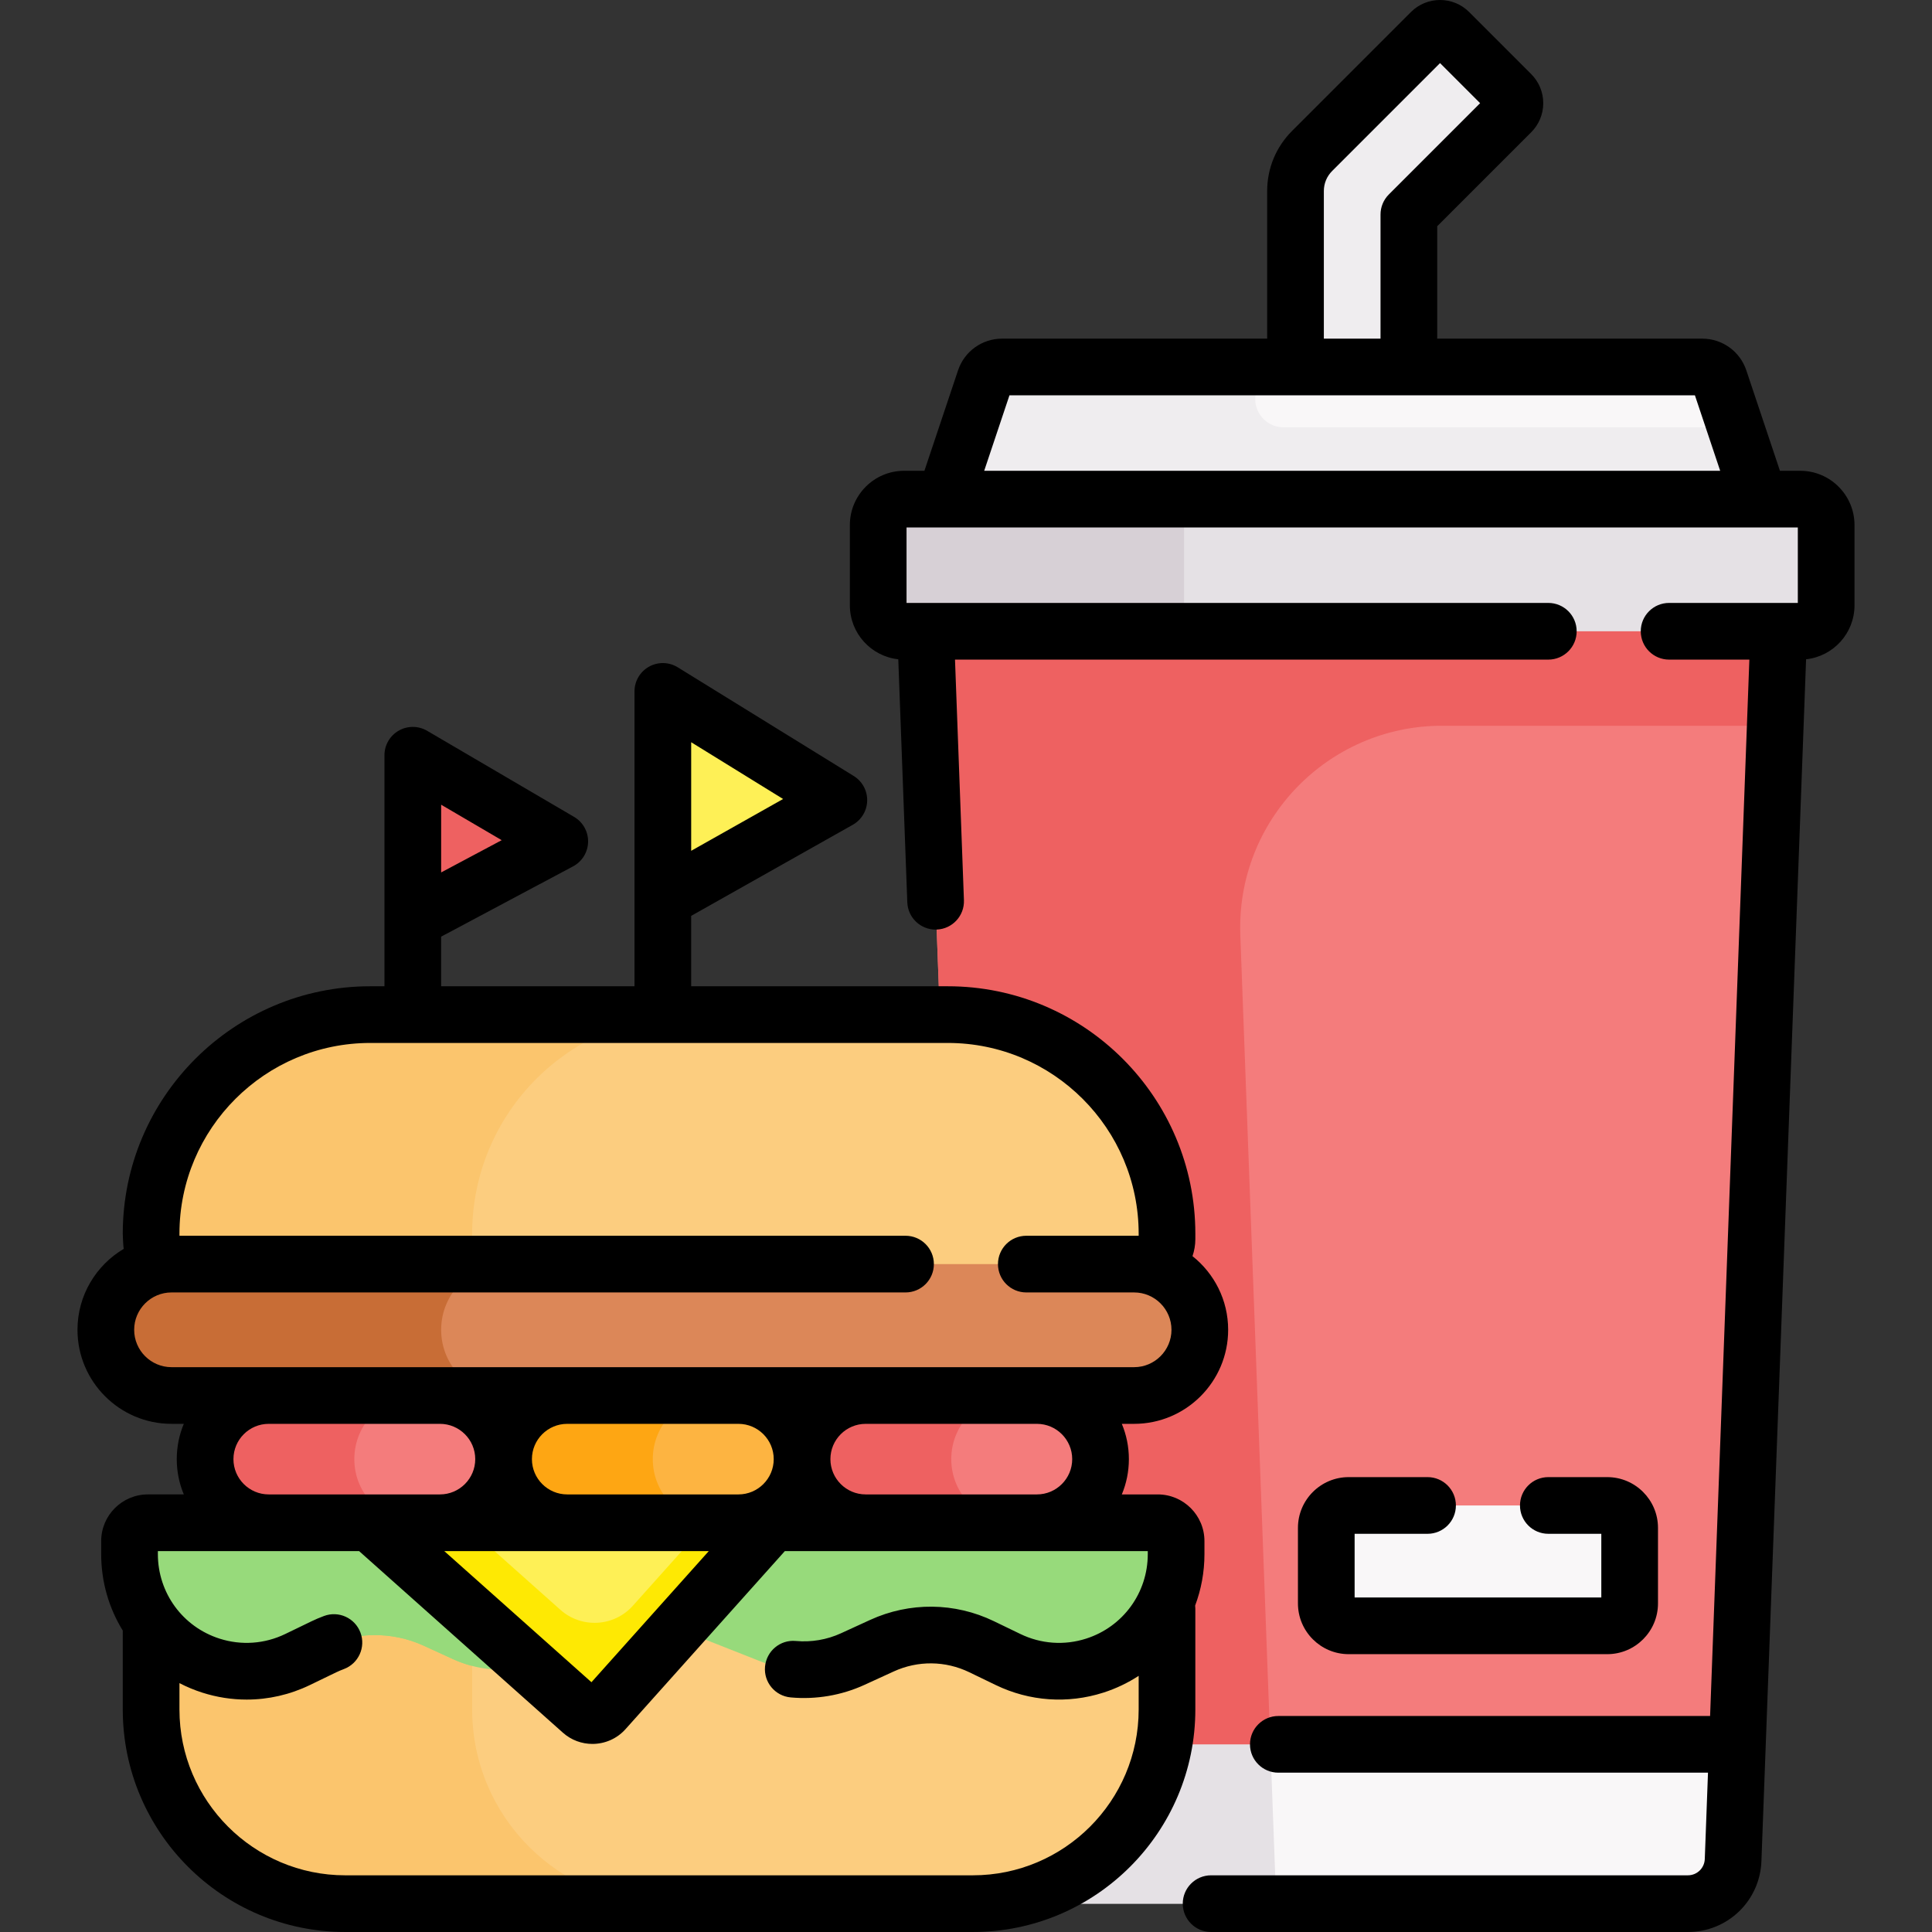 <svg id="Capa_1" enable-background="new 0 0 511.295 511.295" height="512" viewBox="0 0 511.295 511.295" width="512" xmlns="http://www.w3.org/2000/svg"><rect x="0" y="0" width="511.295" height="511.295" fill="#333333" stroke="none"/><g><g><g><g><path d="m452.143 439.003h-175.892l-20.364 22.627 1.57 42.16h189.23c6.45 0 11.74-5.1 11.97-11.54l1.14-30.62z" fill="#f9f7f8"/></g></g><path d="m335.349 439.003h-59.098l-20.363 22.628 1.57 42.16h80.3l-1.57-42.16z" fill="#e5e1e5"/><path d="m470.748 146.021v21.04l-10.95 294.57h-.12-203.79l-10.93-294.57v-21.04z" fill="#f47c7c"/><path d="m244.958 146.021v21.04l10.93 294.57h80.301l-7.946-214.141c-1.123-30.273 23.114-55.426 53.408-55.426h88.168l.929-25.003v-21.04z" fill="#ee6161"/><g><path d="m372.85 120.122h-30v-69.566c0-3.979 1.58-7.794 4.394-10.606l31.465-31.465c1.321-1.321 3.463-1.321 4.784 0l16.429 16.429c1.321 1.321 1.321 3.463 0 4.784l-27.072 27.071z" fill="#efedef"/></g><path d="m465.657 132.093-10.615-31.707c-.653-1.95-2.479-3.264-4.535-3.264h-185.315c-2.056 0-3.882 1.314-4.535 3.264l-10.615 31.707-7.433 19.176 229.611-2.262z" fill="#f9f7f8"/><g><path d="m218.28 213.845-39.962 22.515h-2.9v-53.38l42.949 26.528c1.631 1.008 1.583 3.396-.087 4.337z" fill="#fef056"/><path d="m145.449 221.085c1.176.689 1.141 2.4-.061 3.041l-33.84 18.035-2.3 1.16v-43.45z" fill="#ee6161"/></g><path d="m93.773 348.564h157.985v75.174h-157.985z" fill="#fccd7f"/><g><path d="m308.843 425.769v26.642c0 28.378-23.005 51.384-51.384 51.384h-166.084c-28.378 0-51.384-23.005-51.384-51.384v-20.642-20.758l268.852 1.266z" fill="#fccd7f"/><path d="m124.957 452.41v-20.642-20.357l-84.967-.4v20.758 20.642c0 28.378 23.005 51.384 51.384 51.384h84.967c-28.378-.001-51.384-23.006-51.384-51.385z" fill="#fbc56d"/><path d="m306.402 402.991h-21.265-80.783l-15.319 11.809h-59.778l-31.368-11.809h-37.49-21.267c-2.679 0-4.851 2.172-4.851 4.851v3.452c0 13.477 8.713 25.409 21.551 29.512 7.565 2.417 15.769 1.838 22.918-1.619l7.001-3.385c8.318-4.022 17.997-4.122 26.396-.272l7.721 3.539c7.67 3.516 16.442 3.751 24.29.651l17.228-6.804c7.313-2.888 15.45-2.888 22.762 0l17.228 6.804c7.848 3.1 16.62 2.864 24.29-.651l7.721-3.539c8.399-3.85 18.078-3.75 26.396.272l7.001 3.385c7.15 3.457 15.354 4.037 22.918 1.619 12.838-4.103 21.551-16.035 21.551-29.512v-3.452c0-2.679-2.172-4.851-4.851-4.851z" fill="#97da7b"/><g id="XMLID_32_"><g><path d="m195.428 369.311c9.3 0 16.83 7.54 16.83 16.84 0 4.65-1.88 8.86-4.93 11.91-3.04 3.05-7.25 4.93-11.9 4.93h-45.32c-9.3 0-16.84-7.54-16.84-16.84 0-4.65 1.89-8.86 4.93-11.91 3.05-3.05 7.26-4.93 11.91-4.93z" fill="#fdb441"/><g fill="#f47c7c"><path d="m274.418 369.311c9.3 0 16.84 7.54 16.84 16.84 0 4.65-1.88 8.86-4.93 11.91s-7.26 4.93-11.91 4.93h-45.32c-9.3 0-16.84-7.54-16.84-16.84 0-4.65 1.88-8.86 4.93-11.91s7.26-4.93 11.91-4.93z"/><path d="m116.438 369.311c9.29 0 16.83 7.54 16.83 16.84 0 4.65-1.89 8.86-4.93 11.91-3.05 3.05-7.26 4.93-11.9 4.93h-45.32c-9.3 0-16.84-7.54-16.84-16.84 0-4.65 1.88-8.86 4.93-11.91s7.26-4.93 11.91-4.93z"/></g></g></g><g id="XMLID_490_"><g><path d="m172.758 386.151c0-4.65 1.89-8.86 4.93-11.91 3.05-3.05 7.26-4.93 11.91-4.93h-39.49c-4.65 0-8.86 1.88-11.91 4.93-3.04 3.05-4.93 7.26-4.93 11.91 0 9.3 7.54 16.84 16.84 16.84h39.49c-9.3-.001-16.84-7.541-16.84-16.84z" fill="#fea613"/><g fill="#ee6161"><path d="m251.747 386.151c0-4.65 1.88-8.86 4.93-11.91s7.26-4.93 11.91-4.93h-39.49c-4.65 0-8.86 1.88-11.91 4.93s-4.93 7.26-4.93 11.91c0 9.3 7.54 16.84 16.84 16.84h39.49c-9.299-.001-16.84-7.541-16.84-16.84z"/><path d="m93.768 386.151c0-4.65 1.88-8.86 4.93-11.91s7.26-4.93 11.91-4.93h-39.49c-4.65 0-8.86 1.88-11.91 4.93s-4.93 7.26-4.93 11.91c0 9.3 7.54 16.84 16.84 16.84h39.49c-9.301-.001-16.84-7.541-16.84-16.84z"/></g></g></g><path d="m112.782 416.338v-3.452c0-.259.037-.508.076-.756l-14.971-9.139h-37.49-21.265c-2.679 0-4.851 2.172-4.851 4.851v3.452c0 13.477 8.713 25.409 21.551 29.512 7.565 2.417 15.769 1.838 22.918-1.619l7.001-3.385c8.318-4.022 17.997-4.122 26.396-.272l7.721 3.539c1.614.74 3.286 1.337 4.979 1.786-7.442-5.751-12.065-14.723-12.065-24.517z" fill="#97da7b"/><path d="m97.888 402.991 56.074 49.962c1.748 1.557 4.426 1.406 5.987-.339l44.405-49.623z" fill="#fef056"/><path d="m167.492 424.944c-5.002 5.59-13.585 6.075-19.185 1.085l-25.857-23.038h-24.562l56.074 49.962c1.748 1.557 4.426 1.406 5.987-.339l44.405-49.623h-17.217z" fill="#fee903"/><path d="m472.221 149.006-6.563-16.914-6.361-19h-119.609c-5.124 0-8.74-5.023-7.113-9.882l.946-2.825c.653-1.95 2.479-3.264 4.535-3.264h-72.863c-2.056 0-3.882 1.314-4.535 3.264l-10.615 31.707-7.433 19.176 73.143-.72 1.295-3.34v3.327z" fill="#efedef"/><path d="m476.428 167.063h-237.156c-3.788 0-6.859-3.071-6.859-6.859v-21.253c0-3.788 3.071-6.859 6.859-6.859h237.156c3.788 0 6.859 3.071 6.859 6.859v21.253c0 3.788-3.071 6.859-6.859 6.859z" fill="#e5e1e5"/><path d="m313.362 160.204v-21.253c0-3.787 3.069-6.857 6.856-6.859h-80.947c-3.788 0-6.859 3.071-6.859 6.859v21.253c0 3.788 3.071 6.859 6.859 6.859h80.948c-3.786 0-6.857-3.071-6.857-6.859z" fill="#d7d0d6"/><path d="m425.349 430.267h-68.422c-3.276 0-5.932-2.656-5.932-5.932v-19.991c0-3.276 2.656-5.932 5.932-5.932h68.422c3.276 0 5.932 2.656 5.932 5.932v19.991c-.001 3.276-2.656 5.932-5.932 5.932z" fill="#f9f7f8"/></g><path d="m301.819 334.623.408-.082-2.23-9.32h-239.547l-15.054 9.317c-9.603 0-17.389 7.785-17.389 17.388 0 9.603 7.785 17.388 17.389 17.388h254.741c9.603 0 17.389-7.785 17.389-17.388 0-9.035-6.893-16.457-15.707-17.303z" fill="#dc8758"/><path d="m116.748 351.926c0-9.604 7.785-17.389 17.389-17.389l15.054-9.317h-88.741l-15.054 9.317c-9.603 0-17.389 7.785-17.389 17.388 0 9.603 7.785 17.388 17.389 17.388h88.74c-9.603.002-17.388-7.783-17.388-17.387z" fill="#c86d36"/><g id="XMLID_1_"><g><path d="m308.848 326.511v1.41c0 3.66-2.97 6.62-6.62 6.62h-255.62c-3.66 0-6.62-2.96-6.62-6.62v-1.41c0-32.03 25.97-58 58-58h152.86c32.03 0 58 25.97 58 58z" fill="#fccd7f"/></g></g><path d="m124.954 327.921v-1.41c0-32.03 25.97-58 58-58h-84.966c-32.03 0-58 25.97-58 58v1.41c0 3.66 2.96 6.62 6.62 6.62h84.967c-3.661 0-6.621-2.96-6.621-6.62z" fill="#fbc56d"/></g><g><path d="m316.342 425.768c0-.293-.021-.581-.054-.866 1.6-4.255 2.464-8.848 2.464-13.608v-3.452c0-6.811-5.541-12.352-12.351-12.352h-9.514c1.2-2.877 1.866-6.031 1.866-9.338s-.666-6.461-1.866-9.338h3.25c13.724 0 24.888-11.165 24.888-24.889 0-7.888-3.693-14.926-9.436-19.489.481-1.419.753-2.933.753-4.513v-1.416c0-36.114-29.382-65.496-65.497-65.496h-67.929v-18.63l42.763-24.102c2.312-1.304 3.763-3.731 3.816-6.384s-1.3-5.138-3.558-6.531l-46.58-28.766c-2.314-1.431-5.221-1.495-7.594-.169-2.375 1.324-3.847 3.831-3.847 6.55v78.031h-51.171v-13.13l34.92-18.605c2.397-1.277 3.917-3.752 3.972-6.468s-1.363-5.25-3.708-6.623l-38.894-22.784c-2.32-1.359-5.189-1.372-7.521-.035s-3.771 3.819-3.771 6.507v61.139h-3.758c-36.115 0-65.497 29.382-65.497 65.496 0 0 .092 3.161.248 4-7.315 4.339-12.231 12.313-12.231 21.417 0 13.724 11.165 24.889 24.888 24.889h3.25c-1.2 2.877-1.866 6.031-1.866 9.338s.666 6.461 1.866 9.338h-9.514c-6.811 0-12.351 5.541-12.351 12.352v3.452c0 7.357 2.061 14.317 5.722 20.246-.002.076-.011.15-.011.228v20.643c0 32.469 26.415 58.884 58.884 58.884h166.084c32.469 0 58.884-26.415 58.884-58.884v-26.642zm-133.425-229.341 24.329 15.024-24.329 13.712zm-66.171 16.533 16.026 9.388-16.026 8.539zm167.008 173.193c0 5.148-4.189 9.338-9.338 9.338h-45.314c-5.149 0-9.338-4.189-9.338-9.338s4.189-9.338 9.338-9.338h45.314c5.149 0 9.338 4.19 9.338 9.338zm-133.645-9.338h45.314c5.149 0 9.338 4.189 9.338 9.338s-4.189 9.338-9.338 9.338h-45.314c-5.149 0-9.338-4.189-9.338-9.338s4.189-9.338 9.338-9.338zm37.469 33.676-31.052 34.701-38.947-34.701zm-152.07-58.564c0-5.452 4.436-9.889 9.888-9.889h1.208 193.042c4.142 0 7.5-3.357 7.5-7.5s-3.358-7.5-7.5-7.5h-192.155v-.529c0-27.844 22.653-50.496 50.497-50.496h152.858c27.844 0 50.497 22.652 50.497 50.496v.529h-1.205-28.529c-4.142 0-7.5 3.357-7.5 7.5s3.358 7.5 7.5 7.5h28.529c5.452 0 9.888 4.437 9.888 9.889s-4.436 9.889-9.888 9.889h-254.742c-5.452-.001-9.888-4.437-9.888-9.889zm26.272 34.226c0-5.148 4.189-9.338 9.338-9.338h45.314c5.149 0 9.338 4.189 9.338 9.338s-4.189 9.338-9.338 9.338h-45.314c-5.149 0-9.338-4.189-9.338-9.338zm195.679 110.142h-166.084c-24.198 0-43.884-19.687-43.884-43.884v-6.98c1.92.995 3.941 1.844 6.058 2.52 3.843 1.228 7.796 1.837 11.736 1.837 5.736 0 11.443-1.292 16.729-3.849l7-3.385c.58-.28 1.231-.556 1.992-.841 3.878-1.455 5.842-5.778 4.387-9.656-1.456-3.879-5.78-5.844-9.657-4.387-1.191.446-2.253.897-3.25 1.379l-7.001 3.386c-5.44 2.631-11.61 3.069-17.37 1.227-9.77-3.122-16.334-12.11-16.334-22.367v-.804h53.251l53.94 48.061c2.233 1.991 5.025 2.971 7.808 2.971 3.229 0 6.444-1.319 8.758-3.906l42.169-47.125h96.047v.804c0 10.257-6.564 19.245-16.333 22.367-5.758 1.842-11.929 1.404-17.37-1.227l-7.002-3.386c-10.368-5.014-22.317-5.135-32.785-.338l-7.722 3.539c-3.712 1.701-7.835 2.4-11.927 2.028-4.126-.392-7.775 2.659-8.153 6.784s2.66 7.775 6.785 8.153c6.695.612 13.455-.538 19.545-3.329l7.722-3.539c6.388-2.93 13.68-2.853 20.005.205l7.001 3.386c8.92 4.313 19.028 5.027 28.466 2.012 3.37-1.077 6.504-2.585 9.357-4.443v8.903c-.001 24.197-19.687 43.884-43.884 43.884z"/><path d="m476.428 124.593h-5.373l-8.9-26.588c-1.679-5.014-6.359-8.383-11.647-8.383h-70.158v-29.746l24.873-24.873c2.057-2.056 3.19-4.789 3.19-7.697s-1.133-5.642-3.188-7.694l-16.431-16.434c-4.243-4.239-11.145-4.237-15.389.002l-31.464 31.465c-4.25 4.249-6.591 9.899-6.591 15.911v39.065h-70.159c-5.288 0-9.968 3.369-11.647 8.383l-8.901 26.588h-5.372c-7.918 0-14.359 6.441-14.359 14.359v21.252c0 7.395 5.62 13.499 12.813 14.273l2.388 64.314c.15 4.045 3.476 7.222 7.49 7.222.094 0 .188-.002.283-.005 4.139-.154 7.37-3.634 7.216-7.773l-2.364-63.671h157.019c4.142 0 7.5-3.357 7.5-7.5s-3.358-7.5-7.5-7.5h-169.844v-19.971h10.13 215.615 10.129v19.971h-34.067c-4.142 0-7.5 3.357-7.5 7.5s3.358 7.5 7.5 7.5h21.241l-10.39 279.567h-114.266c-4.142 0-7.5 3.357-7.5 7.5s3.358 7.5 7.5 7.5h113.708l-.849 22.847c-.087 2.42-2.054 4.316-4.477 4.316h-126.173c-4.142 0-7.5 3.357-7.5 7.5s3.358 7.5 7.5 7.5h126.174c10.535 0 19.085-8.246 19.466-18.767l11.82-318.05c7.193-.774 12.813-6.878 12.813-14.273v-21.252c0-7.917-6.441-14.358-14.359-14.358zm-126.078-74.037c0-2.004.78-3.887 2.197-5.304l28.554-28.554 10.606 10.606-24.16 24.161c-1.407 1.406-2.197 3.313-2.197 5.303v32.853h-15zm-89.887 74.037 6.685-19.971h75.703 30 75.702l6.685 19.971z"/><path d="m377.796 405.913c4.142 0 7.5-3.357 7.5-7.5s-3.358-7.5-7.5-7.5h-20.869c-7.406 0-13.432 6.025-13.432 13.432v19.99c0 7.407 6.025 13.433 13.432 13.433h68.422c7.406 0 13.432-6.025 13.432-13.433v-19.99c0-7.406-6.025-13.432-13.432-13.432h-15.591c-4.142 0-7.5 3.357-7.5 7.5s3.358 7.5 7.5 7.5h14.022v16.854h-65.285v-16.854z"/></g></g></svg>